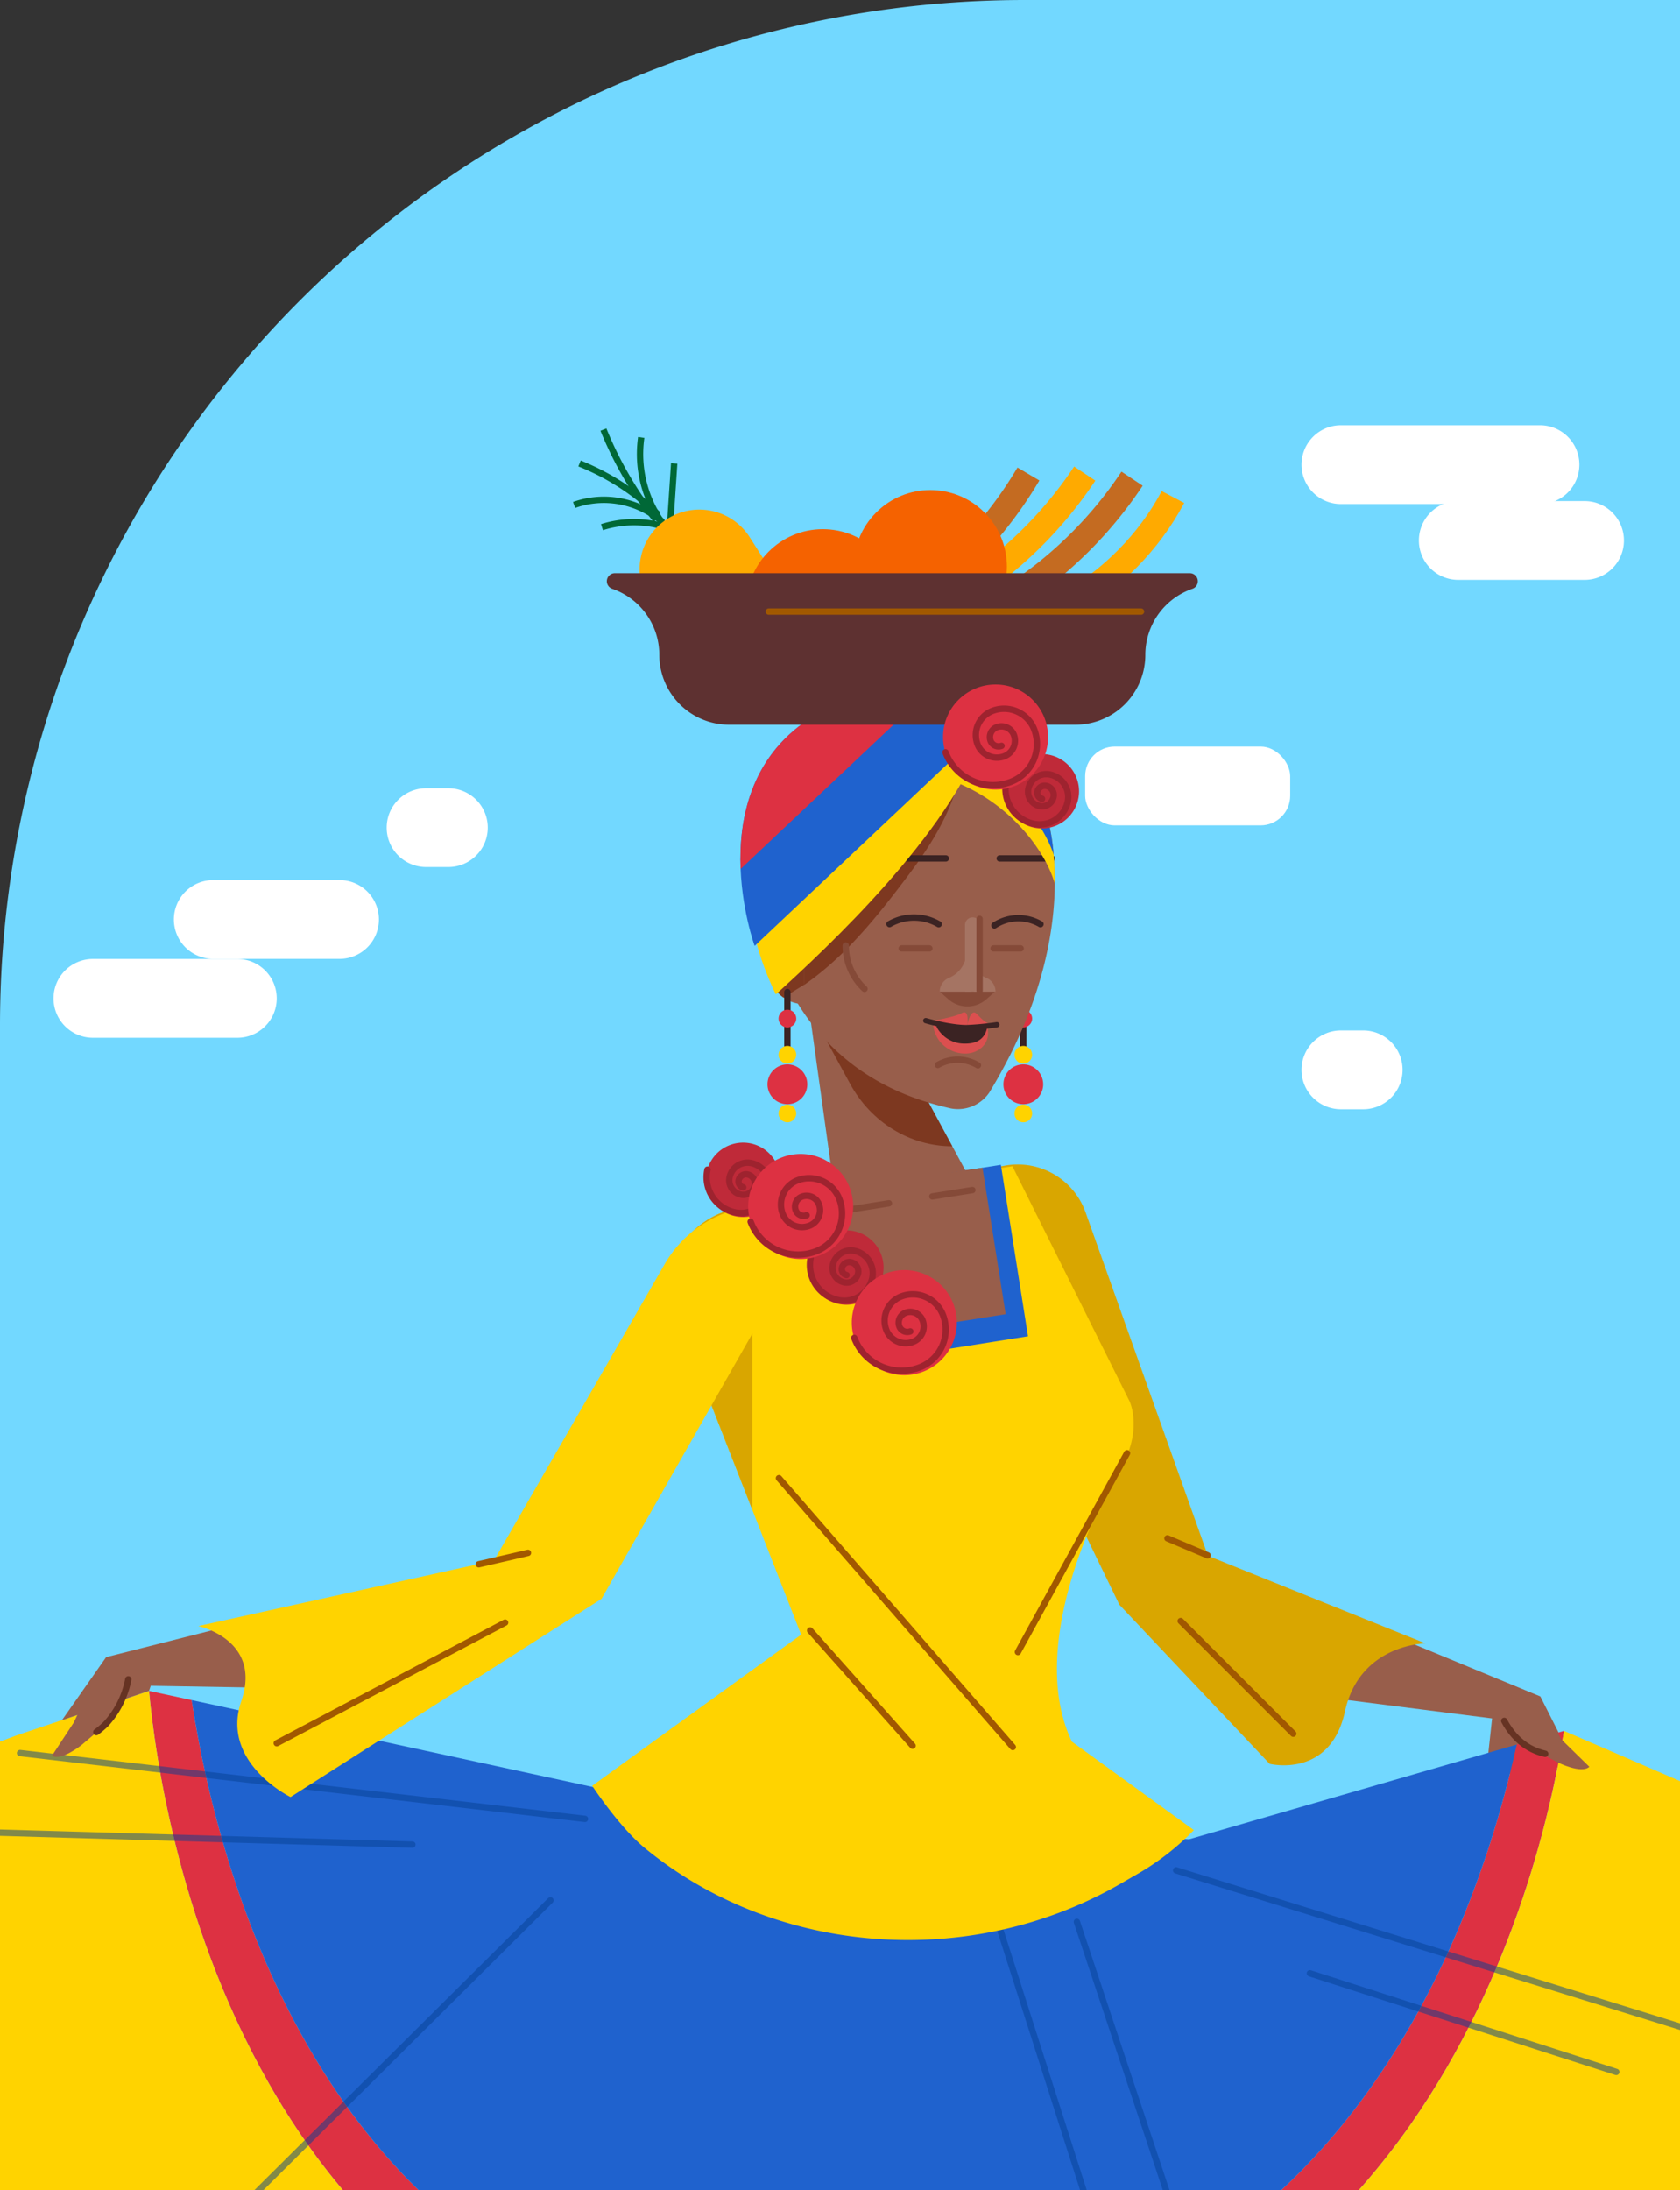 <svg xmlns="http://www.w3.org/2000/svg" xmlns:xlink="http://www.w3.org/1999/xlink" width="505" height="658" viewBox="0 0 505 658">
  <rect x="0" y="0" width="505" height="658" fill="#333333" stroke="none"/>
  <defs>
    <clipPath id="clip-path">
      <rect id="Rectángulo_12515" data-name="Rectángulo 12515" width="505" height="658" transform="translate(915 397)" fill="#72d8ff"/>
    </clipPath>
    <clipPath id="clip-path-2">
      <rect id="Rectángulo_12514" data-name="Rectángulo 12514" width="666" height="666" fill="none"/>
    </clipPath>
  </defs>
  <g id="Grupo_58214" data-name="Grupo 58214" transform="translate(-915 -397)">
    <path id="Rectángulo_12283" data-name="Rectángulo 12283" d="M308,0H505a0,0,0,0,1,0,0V658a0,0,0,0,1,0,0H0a0,0,0,0,1,0,0V308A308,308,0,0,1,308,0Z" transform="translate(915 397)" fill="#72d8ff"/>
    <g id="Enmascarar_grupo_63" data-name="Enmascarar grupo 63" clip-path="url(#clip-path)">
      <g id="Grupo_57657" data-name="Grupo 57657" transform="translate(832 389)">
        <g id="Grupo_57614" data-name="Grupo 57614" transform="translate(39.935 197.346)">
          <path id="Trazado_104549" data-name="Trazado 104549" d="M455.2,220.935H395.355A11.836,11.836,0,0,1,383.519,209.1h0a11.835,11.835,0,0,1,11.836-11.836H455.2A11.835,11.835,0,0,1,467.041,209.1h0A11.836,11.836,0,0,1,455.2,220.935Z" transform="translate(50.775 -258.855)" fill="#fff"/>
          <path id="Trazado_104550" data-name="Trazado 104550" d="M459.81,214.364H421.845A11.835,11.835,0,0,0,410.009,226.2h0a11.835,11.835,0,0,0,11.836,11.836H459.81A11.836,11.836,0,0,0,471.646,226.2h0A11.836,11.836,0,0,0,459.81,214.364Z" transform="translate(59.57 -253.178)" fill="#fff"/>
          <rect id="Rectángulo_12513" data-name="Rectángulo 12513" width="61.637" height="23.672" rx="8.886" transform="translate(369.256 34.937)" fill="#fff"/>
          <path id="Trazado_104551" data-name="Trazado 104551" d="M151.351,204.5H113.386a11.835,11.835,0,0,0-11.836,11.836h0a11.836,11.836,0,0,0,11.836,11.836h37.965a11.836,11.836,0,0,0,11.836-11.836h0A11.835,11.835,0,0,0,151.351,204.5Z" transform="translate(-6.22 -129.451)" fill="#fff"/>
          <path id="Trazado_104552" data-name="Trazado 104552" d="M168.121,183.785h-6.708a11.835,11.835,0,0,0-11.836,11.836h0a11.836,11.836,0,0,0,11.836,11.836h6.708a11.837,11.837,0,0,0,11.836-11.836h0A11.836,11.836,0,0,0,168.121,183.785Z" transform="translate(9.725 -136.33)" fill="#fff"/>
          <path id="Trazado_104554" data-name="Trazado 104554" d="M374.57,238.416h-6.708a11.835,11.835,0,0,0-11.835,11.836h0a11.836,11.836,0,0,0,11.835,11.836h6.708a11.836,11.836,0,0,0,11.836-11.836h0A11.835,11.835,0,0,0,374.57,238.416Z" transform="translate(78.266 -118.192)" fill="#fff"/>
          <path id="Trazado_104557" data-name="Trazado 104557" d="M129.648,222.293H86.226A11.835,11.835,0,0,0,74.39,234.129h0a11.835,11.835,0,0,0,11.836,11.836h43.422a11.835,11.835,0,0,0,11.836-11.836h0A11.835,11.835,0,0,0,129.648,222.293Z" transform="translate(-15.237 -123.545)" fill="#fff"/>
        </g>
        <g id="Grupo_57656" data-name="Grupo 57656">
          <g id="Grupo_57655" data-name="Grupo 57655" clip-path="url(#clip-path-2)">
            <g id="Grupo_57654" data-name="Grupo 57654" transform="translate(-22.017 137.067)">
              <g id="Grupo_57616" data-name="Grupo 57616" transform="translate(347.466 168.583)">
                <path id="Trazado_104558" data-name="Trazado 104558" d="M244.331,229.467l9.383,67.375H288.6c4.781,0,7.775-5.464,5.4-9.849l-31.166-57.526Z" transform="translate(-244.331 -229.467)" fill="#985e4b"/>
                <g id="Grupo_57615" data-name="Grupo 57615">
                  <path id="Trazado_104559" data-name="Trazado 104559" d="M288.131,276.171l-25.3-46.7h-18.5l.738,5.3,12.353,22.647c6.331,11.607,18.038,18.757,30.709,18.757Z" transform="translate(-244.331 -229.467)" fill="#7d3820"/>
                </g>
              </g>
              <g id="Grupo_57618" data-name="Grupo 57618" transform="translate(391.473 220.762)">
                <g id="Grupo_57617" data-name="Grupo 57617">
                  <path id="Trazado_104560" data-name="Trazado 104560" d="M358.049,366.6l71.088,29.328,10.435,20.651-26.853,3.591,1.914-17.634-62.585-7.953Z" transform="translate(-252.576 -236.117)" fill="#985e4b"/>
                  <path id="Trazado_104561" data-name="Trazado 104561" d="M277.369,271.827l15.6-2.836a21.641,21.641,0,0,1,24.256,14.022L354.01,386.2l65.412,26.316s-19.779.16-24.225,20.444S372.56,448.7,372.56,448.7L327.4,400.91l-44.374-91.386Z" transform="translate(-277.369 -268.64)" fill="#d9a600"/>
                  <line id="Línea_185" data-name="Línea 185" x1="12.071" y1="5.108" transform="translate(64.471 112.311)" fill="none" stroke="#a15800" stroke-linecap="round" stroke-miterlimit="10" stroke-width="1.912"/>
                </g>
                <line id="Línea_186" data-name="Línea 186" x2="33.844" y2="33.844" transform="translate(68.445 137.16)" fill="none" stroke="#a15800" stroke-linecap="round" stroke-miterlimit="10" stroke-width="1.912"/>
              </g>
              <g id="Grupo_57623" data-name="Grupo 57623" transform="translate(0 221.29)">
                <g id="Grupo_57621" data-name="Grupo 57621" transform="translate(0 157.613)">
                  <g id="Grupo_57619" data-name="Grupo 57619">
                    <path id="Trazado_104562" data-name="Trazado 104562" d="M304.49,602.714c172.827,0,209.822-158.82,216.8-203.325L507.064,403.5c-13.247,59.981-57.971,182.465-202.349,182.465-149.562,0-186.818-136.422-195.952-195.831L95.94,387.365C99.54,426.391,125.743,602.714,304.49,602.714Z" transform="translate(53.869 -387.365)" fill="#dd3142"/>
                    <path id="Trazado_104563" data-name="Trazado 104563" d="M301.519,585.273c144.378,0,189.1-122.484,202.349-182.465l-98.5,28.451L248.492,420.386,105.567,389.442C114.7,448.851,151.957,585.273,301.519,585.273Z" transform="translate(57.065 -386.675)" fill="#1f62ce"/>
                    <path id="Trazado_104564" data-name="Trazado 104564" d="M305.879,769.11c212.249,0,288.273-251.126,287.367-344.871l-57.49-24.85c-6.974,44.5-43.969,203.325-216.8,203.325-178.746,0-204.95-176.322-208.55-215.349L70.528,400.752,54.791,406.7C39.32,506.218,94.7,769.11,305.879,769.11Z" transform="translate(39.4 -387.365)" fill="#ffd300"/>
                    <path id="Trazado_104565" data-name="Trazado 104565" d="M309.4,786.94c233.285,0,308.662-277.869,307.306-358.978l-18.949-8.541c.906,93.745-75.118,344.871-287.367,344.871C99.218,764.292,43.836,501.4,59.307,401.877l-18.278,6.9C26.541,495.525,77.386,786.94,309.4,786.94Z" transform="translate(34.885 -382.547)" fill="#1f62ce"/>
                    <path id="Trazado_104566" data-name="Trazado 104566" d="M317.431,899.533c353.633,0,379.215-369.167,359.319-452.125l-44.563-21.167c1.356,81.109-74.021,358.978-307.306,358.978-232.018,0-282.864-291.415-268.375-378.16L-5.046,430.305C-19.955,497.73,15.692,899.533,317.431,899.533Z" transform="translate(19.408 -380.827)" fill="#dd3142"/>
                    <path id="Trazado_104567" data-name="Trazado 104567" d="M695.791,447.82l-16.162-6.206c19.9,82.958-5.686,452.125-359.319,452.125-301.739,0-337.386-401.8-322.477-469.228l-13.588,5.131S-49.673,918.834,331.41,918.834C724.026,918.834,695.791,447.82,695.791,447.82Z" transform="translate(16.529 -375.033)" fill="#ffd300"/>
                  </g>
                  <g id="Grupo_57620" data-name="Grupo 57620" transform="translate(83.7 18.684)">
                    <line id="Línea_187" data-name="Línea 187" x1="186.78" y2="185.547" transform="translate(0 44.251)" fill="none" stroke="#074193" stroke-linecap="round" stroke-miterlimit="10" stroke-width="1.912" opacity="0.5" style="mix-blend-mode: multiply;isolation: isolate"/>
                    <line id="Línea_188" data-name="Línea 188" x2="105.064" y2="328.572" transform="translate(320.38 48.117)" fill="none" stroke="#074193" stroke-linecap="round" stroke-miterlimit="10" stroke-width="1.912" opacity="0.5" style="mix-blend-mode: multiply;isolation: isolate"/>
                    <line id="Línea_189" data-name="Línea 189" x2="53.181" y2="159.776" transform="translate(345.025 50.694)" fill="none" stroke="#074193" stroke-linecap="round" stroke-miterlimit="10" stroke-width="1.912" opacity="0.5" style="mix-blend-mode: multiply;isolation: isolate"/>
                    <line id="Línea_190" data-name="Línea 190" x2="182.889" y2="56.695" transform="translate(374.858 35.231)" fill="none" stroke="#074193" stroke-linecap="round" stroke-miterlimit="10" stroke-width="1.912" opacity="0.5" style="mix-blend-mode: multiply;isolation: isolate"/>
                    <line id="Línea_191" data-name="Línea 191" x2="92.093" y2="29.636" transform="translate(415.067 66.156)" fill="none" stroke="#074193" stroke-linecap="round" stroke-miterlimit="10" stroke-width="1.912" opacity="0.5" style="mix-blend-mode: multiply;isolation: isolate"/>
                    <line id="Línea_192" data-name="Línea 192" x1="169.809" y1="19.769" transform="translate(27.348)" fill="none" stroke="#074193" stroke-linecap="round" stroke-miterlimit="10" stroke-width="1.912" opacity="0.5" style="mix-blend-mode: multiply;isolation: isolate"/>
                    <line id="Línea_193" data-name="Línea 193" x1="133.6" y1="3.866" transform="translate(11.674 23.635)" fill="none" stroke="#074193" stroke-linecap="round" stroke-miterlimit="10" stroke-width="1.912" opacity="0.5" style="mix-blend-mode: multiply;isolation: isolate"/>
                  </g>
                </g>
                <g id="Grupo_57622" data-name="Grupo 57622" transform="translate(283.029)">
                  <path id="Trazado_104568" data-name="Trazado 104568" d="M195.955,455.167l62.8-45.4-38.3-97.959c-4.741-13.676,4.984-28.093,20.539-30.451l81.275-12.318L357.509,339.7s4.18,8.942-3.02,20.408-27.9,53.577-14.33,81.81l36.665,26.559A77.592,77.592,0,0,1,360.306,481.4l-5.653,3.251c-45.219,26.017-103.64,21.562-143.017-10.9h0C204.026,467.469,195.955,455.167,195.955,455.167Z" transform="translate(-195.955 -269.037)" fill="#ffd300"/>
                  <path id="Trazado_104569" data-name="Trazado 104569" d="M238.48,277.91l-3.3.5c-15.555,2.358-25.28,16.775-20.539,30.451l23.619,60.4v-90.4h.216Z" transform="translate(-190.15 -266.091)" fill="#d9a600"/>
                  <line id="Línea_194" data-name="Línea 194" x2="70.295" y2="80.776" transform="translate(56.135 93.708)" fill="none" stroke="#a15800" stroke-linecap="round" stroke-miterlimit="10" stroke-width="1.912"/>
                  <line id="Línea_195" data-name="Línea 195" x2="30.796" y2="34.613" transform="translate(65.507 139.471)" fill="none" stroke="#a15800" stroke-linecap="round" stroke-miterlimit="10" stroke-width="1.912"/>
                  <line id="Línea_196" data-name="Línea 196" y1="59.73" x2="32.802" transform="translate(127.97 86.213)" fill="none" stroke="#a15800" stroke-linecap="round" stroke-miterlimit="10" stroke-width="1.912"/>
                </g>
              </g>
              <g id="Grupo_57635" data-name="Grupo 57635" transform="translate(327.584 79.357)">
                <g id="Grupo_57624" data-name="Grupo 57624" transform="translate(79.054 89.598)">
                  <line id="Línea_197" data-name="Línea 197" y2="16.427" transform="translate(5.979)" fill="none" stroke="#3b2323" stroke-linecap="round" stroke-miterlimit="10" stroke-width="1.912"/>
                  <path id="Trazado_104570" data-name="Trazado 104570" d="M296.562,236.393a2.657,2.657,0,1,1-2.657-2.657A2.657,2.657,0,0,1,296.562,236.393Z" transform="translate(-287.926 -228.422)" fill="#dd3142"/>
                  <path id="Trazado_104571" data-name="Trazado 104571" d="M296.562,244.554A2.657,2.657,0,1,1,293.9,241.9,2.657,2.657,0,0,1,296.562,244.554Z" transform="translate(-287.926 -225.712)" fill="#ffd300"/>
                  <path id="Trazado_104572" data-name="Trazado 104572" d="M296.562,257.794a2.657,2.657,0,1,1-2.657-2.657A2.657,2.657,0,0,1,296.562,257.794Z" transform="translate(-287.926 -221.317)" fill="#ffd300"/>
                  <path id="Trazado_104573" data-name="Trazado 104573" d="M300.711,252.047a5.979,5.979,0,1,1-5.979-5.978A5.979,5.979,0,0,1,300.711,252.047Z" transform="translate(-288.754 -224.327)" fill="#dd3142"/>
                </g>
                <g id="Grupo_57626" data-name="Grupo 57626" transform="translate(5.543 4.798)">
                  <path id="Trazado_104574" data-name="Trazado 104574" d="M319.209,194.866s14.3,35.949-16.4,86.243a11.4,11.4,0,0,1-11.546,4.743c-13.075-2.976-39.061-11.04-52.213-43.927-17.52-43.8,12.5-68.3,12.5-68.3S292.534,146.592,319.209,194.866Z" transform="translate(-233.565 -166.083)" fill="#985e4b"/>
                  <path id="Trazado_104575" data-name="Trazado 104575" d="M243.432,251.176c14.474-8.793,25.05-22.074,35.179-35.534,5.189-6.9,9.991-14.243,13.056-22.355a60.448,60.448,0,0,0,3.722-23.145c-22.11-10.838-43.832,3.486-43.832,3.486s-30.023,24.491-12.5,68.3A82.4,82.4,0,0,0,243.432,251.176Z" transform="translate(-233.565 -166.081)" fill="#7d3820"/>
                  <path id="Trazado_104576" data-name="Trazado 104576" d="M258.808,232.268a17.751,17.751,0,0,1-5.64-13" transform="translate(-227.057 -148.425)" fill="none" stroke="#854a38" stroke-linecap="round" stroke-miterlimit="10" stroke-width="1.912"/>
                  <g id="Grupo_57625" data-name="Grupo 57625" transform="translate(2.843 66.326)">
                    <path id="Trazado_104577" data-name="Trazado 104577" d="M246.5,237.99h0a10.8,10.8,0,0,1-10.8-10.8v-6.922a4.391,4.391,0,0,1,4.392-4.392H246.5Z" transform="translate(-235.7 -215.877)" fill="#985e4b"/>
                    <path id="Trazado_104578" data-name="Trazado 104578" d="M240.3,236.022c2.051-1.32,4.127-2.608,6.2-3.873V215.877h-6.408a4.391,4.391,0,0,0-4.392,4.392v6.922A10.778,10.778,0,0,0,240.3,236.022Z" transform="translate(-235.7 -215.877)" fill="#7d3820"/>
                  </g>
                </g>
                <g id="Grupo_57627" data-name="Grupo 57627" transform="translate(38.434 49.465)">
                  <line id="Línea_198" data-name="Línea 198" x1="8.317" transform="translate(10.051 27.031)" fill="none" stroke="#854a38" stroke-linecap="round" stroke-miterlimit="10" stroke-width="1.912"/>
                  <line id="Línea_199" data-name="Línea 199" x2="23.311" fill="none" stroke="#3b2323" stroke-linecap="round" stroke-miterlimit="10" stroke-width="1.912"/>
                  <path id="Trazado_104579" data-name="Trazado 104579" d="M277.838,214.946a14.767,14.767,0,0,0-14.786-.036" transform="translate(-256.667 -195.192)" fill="none" stroke="#3b2323" stroke-linecap="round" stroke-miterlimit="10" stroke-width="1.912"/>
                </g>
                <g id="Grupo_57628" data-name="Grupo 57628" transform="translate(76.093 49.465)">
                  <line id="Línea_200" data-name="Línea 200" x2="15.661" transform="translate(1.846)" fill="none" stroke="#3b2323" stroke-linecap="round" stroke-miterlimit="10" stroke-width="1.912"/>
                  <line id="Línea_201" data-name="Línea 201" x2="8.144" transform="translate(0 27.031)" fill="none" stroke="#854a38" stroke-linecap="round" stroke-miterlimit="10" stroke-width="1.912"/>
                  <path id="Trazado_104580" data-name="Trazado 104580" d="M286.727,215.257a13.145,13.145,0,0,1,13.841-.365" transform="translate(-286.466 -195.14)" fill="none" stroke="#3b2323" stroke-linecap="round" stroke-miterlimit="10" stroke-width="1.912"/>
                </g>
                <g id="Grupo_57629" data-name="Grupo 57629" transform="translate(55.721 95.688)">
                  <path id="Trazado_104581" data-name="Trazado 104581" d="M272.872,236.909a9.989,9.989,0,0,0,2.065,5.332,9.8,9.8,0,0,0,7.654,3.612c4.043,0,7.912-3.182,6.536-8.085C289.126,237.768,277.663,238.84,272.872,236.909Z" transform="translate(-270.694 -233.458)" fill="#db4f4f"/>
                  <path id="Trazado_104582" data-name="Trazado 104582" d="M271.584,237.132s7.933-1.189,10.358-2.577,1.641,3.78,1.641,3.78S275.074,238.335,271.584,237.132Z" transform="translate(-271.122 -234.318)" fill="#db4f4f"/>
                  <path id="Trazado_104583" data-name="Trazado 104583" d="M287.652,237.828c-2.2-.2-4.056-3.447-4.943-3.481-1.451-.053-2.155,4.024-2.155,4.024Z" transform="translate(-268.144 -234.309)" fill="#db4f4f"/>
                  <path id="Trazado_104584" data-name="Trazado 104584" d="M273.853,236.5s-1.052.673.883,3.025A9.364,9.364,0,0,0,282.215,243c2.355.028,6.327-.511,6.849-5.82C289.065,237.176,278.644,238.434,273.853,236.5Z" transform="translate(-270.463 -233.593)" fill="#3b2323"/>
                  <path id="Trazado_104585" data-name="Trazado 104585" d="M273.97,246.586A11.877,11.877,0,0,1,286,246.7" transform="translate(-270.33 -230.769)" fill="none" stroke="#854a38" stroke-linecap="round" stroke-miterlimit="10" stroke-width="1.912"/>
                  <path id="Trazado_104586" data-name="Trazado 104586" d="M271.237,236.2s7.089,2.1,12.248,2.1a82.212,82.212,0,0,0,9.111-.876" transform="translate(-271.237 -233.694)" fill="none" stroke="#3b2323" stroke-linecap="round" stroke-miterlimit="10" stroke-width="1.6"/>
                </g>
                <g id="Grupo_57632" data-name="Grupo 57632">
                  <g id="Grupo_57630" data-name="Grupo 57630" transform="translate(24.972 4.798)">
                    <path id="Trazado_104587" data-name="Trazado 104587" d="M314.366,194.866c-23.718-42.922-58.74-26.306-66.214-22.094l40.5,15.369c16.976,7.073,26.788,21.737,29.036,30.3C317.83,203.586,314.366,194.866,314.366,194.866Z" transform="translate(-248.152 -166.083)" fill="#ffd300"/>
                    <path id="Trazado_104588" data-name="Trazado 104588" d="M255.18,168.671l31.137,11.818c16.236,6.764,25.9,20.458,28.681,29.128a58.361,58.361,0,0,0-2.965-14.751C293.9,162.055,269.166,164.036,255.18,168.671Z" transform="translate(-245.819 -166.083)" fill="#1f62ce"/>
                  </g>
                  <g id="Grupo_57631" data-name="Grupo 57631">
                    <path id="Trazado_104589" data-name="Trazado 104589" d="M301.931,173.9c-25.083-17.637-51.967.093-51.967.093s-31.487,25.685-13.114,71.623q1.251,3.129,2.647,5.974C255.31,237.231,291.354,203.569,301.931,173.9Z" transform="translate(-228.843 -161.282)" fill="#ffd300"/>
                    <path id="Trazado_104590" data-name="Trazado 104590" d="M302.772,173.088l-69.091,65.143s-16.831-46.2,16.285-68.1C278.374,151.338,302.772,173.088,302.772,173.088Z" transform="translate(-229.404 -162.48)" fill="#1f62ce"/>
                    <path id="Trazado_104591" data-name="Trazado 104591" d="M249.966,170.125c-17.622,11.656-21.1,30.192-20.5,44.986l54.513-51.4C274.684,161.434,262.734,161.68,249.966,170.125Z" transform="translate(-229.404 -162.479)" fill="#dd3142"/>
                  </g>
                </g>
                <g id="Grupo_57633" data-name="Grupo 57633" transform="translate(8.14 89.598)">
                  <line id="Línea_202" data-name="Línea 202" y2="16.427" transform="translate(5.98)" fill="none" stroke="#3b2323" stroke-linecap="round" stroke-miterlimit="10" stroke-width="1.912"/>
                  <path id="Trazado_104592" data-name="Trazado 104592" d="M243.324,236.393a2.657,2.657,0,1,1-2.657-2.657A2.657,2.657,0,0,1,243.324,236.393Z" transform="translate(-234.687 -228.422)" fill="#dd3142"/>
                  <path id="Trazado_104593" data-name="Trazado 104593" d="M243.324,244.554a2.657,2.657,0,1,1-2.657-2.657A2.657,2.657,0,0,1,243.324,244.554Z" transform="translate(-234.687 -225.712)" fill="#ffd300"/>
                  <path id="Trazado_104594" data-name="Trazado 104594" d="M243.324,257.794a2.657,2.657,0,1,1-2.657-2.657A2.657,2.657,0,0,1,243.324,257.794Z" transform="translate(-234.687 -221.317)" fill="#ffd300"/>
                  <path id="Trazado_104595" data-name="Trazado 104595" d="M247.474,252.047a5.979,5.979,0,1,1-5.979-5.978A5.979,5.979,0,0,1,247.474,252.047Z" transform="translate(-235.515 -224.327)" fill="#dd3142"/>
                </g>
                <g id="Grupo_57634" data-name="Grupo 57634" transform="translate(59.917 67.166)">
                  <path id="Trazado_104596" data-name="Trazado 104596" d="M274.387,229.652l2.576,2.28a8.637,8.637,0,0,0,5.726,2.17h0a8.637,8.637,0,0,0,5.726-2.17l2.577-2.28Z" transform="translate(-274.387 -207.345)" fill="#854a38"/>
                  <path id="Trazado_104597" data-name="Trazado 104597" d="M282.059,231.449h6.548a4.452,4.452,0,0,0-2.752-4.115,8.578,8.578,0,0,1-3.8-3.1Z" transform="translate(-271.84 -209.142)" fill="#a57463"/>
                  <path id="Trazado_104598" data-name="Trazado 104598" d="M274.387,233.395h9.493V218.378l-1.873,5.664a8.585,8.585,0,0,1-4.87,5.239h0a4.451,4.451,0,0,0-2.751,4.115Z" transform="translate(-274.387 -211.088)" fill="#a57463"/>
                  <path id="Trazado_104599" data-name="Trazado 104599" d="M284.669,235.212h-4.578V215.195a2.289,2.289,0,0,1,2.288-2.29h0a2.29,2.29,0,0,1,2.29,2.29Z" transform="translate(-272.493 -212.905)" fill="#a57463"/>
                  <line id="Línea_203" data-name="Línea 203" y2="21.565" transform="translate(11.972 0.457)" fill="none" stroke="#854a38" stroke-linecap="round" stroke-miterlimit="10" stroke-width="1.912"/>
                </g>
              </g>
              <g id="Grupo_57638" data-name="Grupo 57638" transform="translate(120.628 229.955)">
                <g id="Grupo_57637" data-name="Grupo 57637">
                  <path id="Trazado_104600" data-name="Trazado 104600" d="M164.125,365.59,89.574,384.455,76.294,403.4l26.169-8.806.521-1.527,63.079,1.076Z" transform="translate(-73.281 -245.646)" fill="#985e4b"/>
                  <g id="Grupo_57636" data-name="Grupo 57636" transform="translate(0 145.432)">
                    <path id="Trazado_104601" data-name="Trazado 104601" d="M96.512,387.059s-2.274,9.62-6.288,11.255l-7.215,6.135s-6.143,4.951-8.976,3.289l6.565-9.986,6.157-13.027Z" transform="translate(-74.032 -384.725)" fill="#985e4b"/>
                    <path id="Trazado_104602" data-name="Trazado 104602" d="M93.656,384.76a27.4,27.4,0,0,1-6.812,13.508,29,29,0,0,1-2.795,2.347" transform="translate(-70.706 -384.713)" fill="none" stroke="#663323" stroke-linecap="round" stroke-miterlimit="10" stroke-width="1.912"/>
                  </g>
                  <path id="Trazado_104603" data-name="Trazado 104603" d="M297.279,275.542l-24.662,3.55a35.019,35.019,0,0,0-25.353,17.176l-51.355,89.105-88.839,19.651s19.261,4.083,12.91,22.559,14.809,28.8,14.809,28.8l93.485-59.547Z" transform="translate(-63.064 -275.542)" fill="#ffd300"/>
                  <line id="Línea_204" data-name="Línea 204" x1="14.796" y2="3.428" transform="translate(128.301 107.485)" fill="none" stroke="#a15800" stroke-linecap="round" stroke-miterlimit="10" stroke-width="1.912"/>
                </g>
                <line id="Línea_205" data-name="Línea 205" y1="36.228" x2="68.642" transform="translate(67.581 128.444)" fill="none" stroke="#a15800" stroke-linecap="round" stroke-miterlimit="10" stroke-width="1.912"/>
              </g>
              <g id="Grupo_57639" data-name="Grupo 57639" transform="translate(556.398 380.907)">
                <path id="Trazado_104604" data-name="Trazado 104604" d="M401.187,394.254s4.272,8.914,8.543,9.657l8.357,4.457s7.056,3.529,9.471,1.3l-8.542-8.357-6.129-12.442Z" transform="translate(-401.187 -388.869)" fill="#985e4b"/>
                <path id="Trazado_104605" data-name="Trazado 104605" d="M401.777,394.13c2.68,5.022,6.756,8.649,12.312,9.885" transform="translate(-400.991 -387.122)" fill="none" stroke="#663323" stroke-linecap="round" stroke-miterlimit="10" stroke-width="1.912"/>
              </g>
              <g id="Grupo_57646" data-name="Grupo 57646" transform="translate(317.208 214.198)">
                <g id="Grupo_57640" data-name="Grupo 57640" transform="translate(17.726 6.667)">
                  <path id="Trazado_104606" data-name="Trazado 104606" d="M305.86,268.718l-66.954,10.6a30.442,30.442,0,0,0-3.984.914l42.56,45.781,36.534-5.785Z" transform="translate(-234.922 -268.718)" fill="#1f62ce"/>
                  <path id="Trazado_104607" data-name="Trazado 104607" d="M304.96,313.371l-6.967-44-23.822,3.442-32.2,5.429,35.15,39.533Z" transform="translate(-232.582 -268.5)" fill="#985e4b"/>
                  <line id="Línea_206" data-name="Línea 206" y1="3.251" x2="20.533" transform="translate(16.761 11.564)" fill="none" stroke="#854a38" stroke-linecap="round" stroke-miterlimit="10" stroke-width="1.912"/>
                  <line id="Línea_207" data-name="Línea 207" y1="1.909" x2="12.054" transform="translate(50.335 7.59)" fill="none" stroke="#854a38" stroke-linecap="round" stroke-miterlimit="10" stroke-width="1.912"/>
                </g>
                <g id="Grupo_57645" data-name="Grupo 57645">
                  <g id="Grupo_57641" data-name="Grupo 57641" transform="translate(31.049 26.356)">
                    <path id="Trazado_104608" data-name="Trazado 104608" d="M246.715,288.611a11.175,11.175,0,1,0,15.451-3.321A11.176,11.176,0,0,0,246.715,288.611Z" transform="translate(-244.925 -283.5)" fill="#bf2a39"/>
                    <path id="Trazado_104609" data-name="Trazado 104609" d="M245.343,290.117a10.766,10.766,0,0,0,8.221,12.815,8.613,8.613,0,0,0,10.252-6.577,6.891,6.891,0,0,0-5.261-8.2,5.513,5.513,0,0,0-6.561,4.209,4.41,4.41,0,0,0,3.367,5.249,3.529,3.529,0,0,0,4.2-2.695,2.824,2.824,0,0,0-2.155-3.359,2.259,2.259,0,0,0-2.688,1.725,1.807,1.807,0,0,0,1.38,2.15" transform="translate(-244.869 -281.997)" fill="none" stroke="#9e232f" stroke-linecap="round" stroke-miterlimit="10" stroke-width="1.912"/>
                  </g>
                  <g id="Grupo_57642" data-name="Grupo 57642">
                    <path id="Trazado_104610" data-name="Trazado 104610" d="M223.405,268.823a11.175,11.175,0,1,0,15.451-3.319A11.177,11.177,0,0,0,223.405,268.823Z" transform="translate(-221.615 -263.713)" fill="#bf2a39"/>
                    <path id="Trazado_104611" data-name="Trazado 104611" d="M222.033,270.33a10.768,10.768,0,0,0,8.222,12.815,8.614,8.614,0,0,0,10.251-6.577,6.889,6.889,0,0,0-5.261-8.2,5.512,5.512,0,0,0-6.561,4.209,4.409,4.409,0,0,0,3.367,5.248,3.528,3.528,0,0,0,4.2-2.693,2.823,2.823,0,0,0-2.155-3.359,2.258,2.258,0,0,0-2.688,1.724,1.805,1.805,0,0,0,1.38,2.15" transform="translate(-221.559 -262.21)" fill="none" stroke="#9e232f" stroke-linecap="round" stroke-miterlimit="10" stroke-width="1.912"/>
                  </g>
                  <g id="Grupo_57643" data-name="Grupo 57643" transform="translate(12.7 3.405)">
                    <path id="Trazado_104612" data-name="Trazado 104612" d="M231.149,282.055a15.786,15.786,0,1,0,15.786-15.786A15.786,15.786,0,0,0,231.149,282.055Z" transform="translate(-231.149 -266.269)" fill="#dd3142"/>
                    <path id="Trazado_104613" data-name="Trazado 104613" d="M231.709,284.818a15.209,15.209,0,0,0,19.579,8.9,12.167,12.167,0,0,0,7.12-15.663,9.732,9.732,0,0,0-12.53-5.7,7.786,7.786,0,0,0-4.557,10.023,6.229,6.229,0,0,0,8.02,3.646,4.982,4.982,0,0,0,2.916-6.415,3.986,3.986,0,0,0-5.132-2.334,3.19,3.19,0,0,0-1.866,4.107,2.552,2.552,0,0,0,3.285,1.493" transform="translate(-230.963 -264.453)" fill="none" stroke="#9e232f" stroke-linecap="round" stroke-miterlimit="10" stroke-width="1.912"/>
                  </g>
                  <g id="Grupo_57644" data-name="Grupo 57644" transform="translate(39.041 33.472)">
                    <circle id="Elipse_4181" data-name="Elipse 4181" cx="15.786" cy="15.786" r="15.786" transform="matrix(0.38, -0.925, 0.925, 0.38, 0, 29.204)" fill="#dd3142"/>
                    <path id="Trazado_104614" data-name="Trazado 104614" d="M255.1,311.005a15.208,15.208,0,0,0,19.579,8.9,12.167,12.167,0,0,0,7.12-15.663,9.732,9.732,0,0,0-12.53-5.7,7.786,7.786,0,0,0-4.557,10.023,6.229,6.229,0,0,0,8.02,3.646,4.983,4.983,0,0,0,2.916-6.416,3.987,3.987,0,0,0-5.132-2.332,3.19,3.19,0,0,0-1.866,4.107,2.552,2.552,0,0,0,3.285,1.493" transform="translate(-249.538 -285.827)" fill="none" stroke="#9e232f" stroke-linecap="round" stroke-miterlimit="10" stroke-width="1.912"/>
                  </g>
                </g>
              </g>
              <g id="Grupo_57650" data-name="Grupo 57650" transform="translate(277.592)">
                <g id="Grupo_57648" data-name="Grupo 57648">
                  <g id="Grupo_57647" data-name="Grupo 57647">
                    <path id="Trazado_104615" data-name="Trazado 104615" d="M198.16,125.272a31.892,31.892,0,0,1,17.629-.473" transform="translate(-189.786 -95.972)" fill="none" stroke="#006837" stroke-miterlimit="10" stroke-width="1.912"/>
                    <path id="Trazado_104616" data-name="Trazado 104616" d="M191.873,120.28a26.741,26.741,0,0,1,26.644,5.165" transform="translate(-191.873 -97.648)" fill="none" stroke="#006837" stroke-miterlimit="10" stroke-width="1.912"/>
                    <path id="Trazado_104617" data-name="Trazado 104617" d="M193.1,110.535A72.1,72.1,0,0,1,216.737,125.9" transform="translate(-191.466 -100.369)" fill="none" stroke="#006837" stroke-miterlimit="10" stroke-width="1.912"/>
                    <path id="Trazado_104618" data-name="Trazado 104618" d="M198.488,102.9A110.949,110.949,0,0,0,214.3,130.05" transform="translate(-189.677 -102.903)" fill="none" stroke="#006837" stroke-miterlimit="10" stroke-width="1.912"/>
                    <path id="Trazado_104619" data-name="Trazado 104619" d="M207.108,104.664a35.455,35.455,0,0,0,7.044,26.668" transform="translate(-186.935 -102.318)" fill="none" stroke="#006837" stroke-miterlimit="10" stroke-width="1.912"/>
                    <path id="Trazado_104620" data-name="Trazado 104620" d="M214.821,110.533q-.729,10.987-1.46,21.974" transform="translate(-184.739 -100.37)" fill="none" stroke="#006837" stroke-miterlimit="10" stroke-width="1.912"/>
                  </g>
                  <path id="Trazado_104621" data-name="Trazado 104621" d="M238.727,161.027h0a17.956,17.956,0,0,1-24.8-5.481l-4.458-6.988a17.958,17.958,0,0,1,5.482-24.8h0a17.957,17.957,0,0,1,24.8,5.481l4.457,6.988A17.956,17.956,0,0,1,238.727,161.027Z" transform="translate(-186.966 -96.914)" fill="#fa0"/>
                </g>
                <path id="Trazado_104622" data-name="Trazado 104622" d="M331.375,113.965a123.14,123.14,0,0,1-54.505,45.256" transform="translate(-163.654 -99.23)" fill="none" stroke="#c46b21" stroke-miterlimit="10" stroke-width="7.648"/>
                <path id="Trazado_104623" data-name="Trazado 104623" d="M307.371,112.912a123.125,123.125,0,0,1-52.048,48.061" transform="translate(-170.808 -99.58)" fill="none" stroke="#c46b21" stroke-miterlimit="10" stroke-width="7.648"/>
                <path id="Trazado_104624" data-name="Trazado 104624" d="M320.69,112.817a123.126,123.126,0,0,1-54.505,45.256" transform="translate(-167.201 -99.612)" fill="none" stroke="#fa0" stroke-miterlimit="10" stroke-width="7.648"/>
                <path id="Trazado_104625" data-name="Trazado 104625" d="M345.922,118.105c-14.384,27.189-45.133,44.842-75.867,43.554" transform="translate(-165.917 -97.856)" fill="none" stroke="#fa0" stroke-miterlimit="10" stroke-width="7.648"/>
                <circle id="Elipse_4182" data-name="Elipse 4182" cx="23.022" cy="23.022" r="23.022" transform="translate(74.517 41.175) rotate(-45)" fill="#f56200"/>
                <circle id="Elipse_4183" data-name="Elipse 4183" cx="23.022" cy="23.022" r="23.022" transform="translate(51.737 29.904)" fill="#f56200"/>
                <g id="Grupo_57649" data-name="Grupo 57649" transform="translate(9.83 43.13)">
                  <path id="Trazado_104626" data-name="Trazado 104626" d="M340.148,180.8H236.02a20.986,20.986,0,0,1-20.986-20.986h0a20.987,20.987,0,0,0-14.154-19.844h0a2.408,2.408,0,0,1,.785-4.685H374.5a2.408,2.408,0,0,1,.783,4.685h0a20.987,20.987,0,0,0-14.154,19.844h0A20.986,20.986,0,0,1,340.148,180.8Z" transform="translate(-199.253 -135.283)" fill="#5e3131"/>
                  <line id="Línea_208" data-name="Línea 208" x2="111.889" transform="translate(48.695 11.533)" fill="none" stroke="#a15800" stroke-linecap="round" stroke-miterlimit="10" stroke-width="1.912"/>
                </g>
              </g>
              <g id="Grupo_57653" data-name="Grupo 57653" transform="translate(388.492 76.567)">
                <g id="Grupo_57651" data-name="Grupo 57651" transform="translate(18.527 20.899)">
                  <path id="Trazado_104627" data-name="Trazado 104627" d="M290.831,181.187a11.175,11.175,0,1,0,15.451-3.321A11.175,11.175,0,0,0,290.831,181.187Z" transform="translate(-289.041 -176.076)" fill="#bf2a39"/>
                  <path id="Trazado_104628" data-name="Trazado 104628" d="M289.46,182.693a10.765,10.765,0,0,0,8.221,12.815,8.612,8.612,0,0,0,10.251-6.577,6.889,6.889,0,0,0-5.261-8.2,5.512,5.512,0,0,0-6.561,4.209,4.411,4.411,0,0,0,3.367,5.249,3.528,3.528,0,0,0,4.2-2.695,2.822,2.822,0,0,0-2.155-3.359,2.258,2.258,0,0,0-2.688,1.724,1.808,1.808,0,0,0,1.38,2.151" transform="translate(-288.984 -174.573)" fill="none" stroke="#9e232f" stroke-linecap="round" stroke-miterlimit="10" stroke-width="1.912"/>
                </g>
                <g id="Grupo_57652" data-name="Grupo 57652">
                  <circle id="Elipse_4184" data-name="Elipse 4184" cx="15.786" cy="15.786" r="15.786" fill="#dd3142"/>
                  <path id="Trazado_104629" data-name="Trazado 104629" d="M275.692,178.936a15.207,15.207,0,0,0,19.579,8.9,12.166,12.166,0,0,0,7.12-15.663,9.733,9.733,0,0,0-12.53-5.7A7.786,7.786,0,0,0,285.3,176.5a6.229,6.229,0,0,0,8.019,3.646,4.985,4.985,0,0,0,2.917-6.416,3.987,3.987,0,0,0-5.134-2.332,3.189,3.189,0,0,0-1.866,4.105A2.551,2.551,0,0,0,292.525,177" transform="translate(-274.945 -158.57)" fill="none" stroke="#9e232f" stroke-linecap="round" stroke-miterlimit="10" stroke-width="1.912"/>
                </g>
              </g>
            </g>
          </g>
        </g>
      </g>
    </g>
  </g>
</svg>
